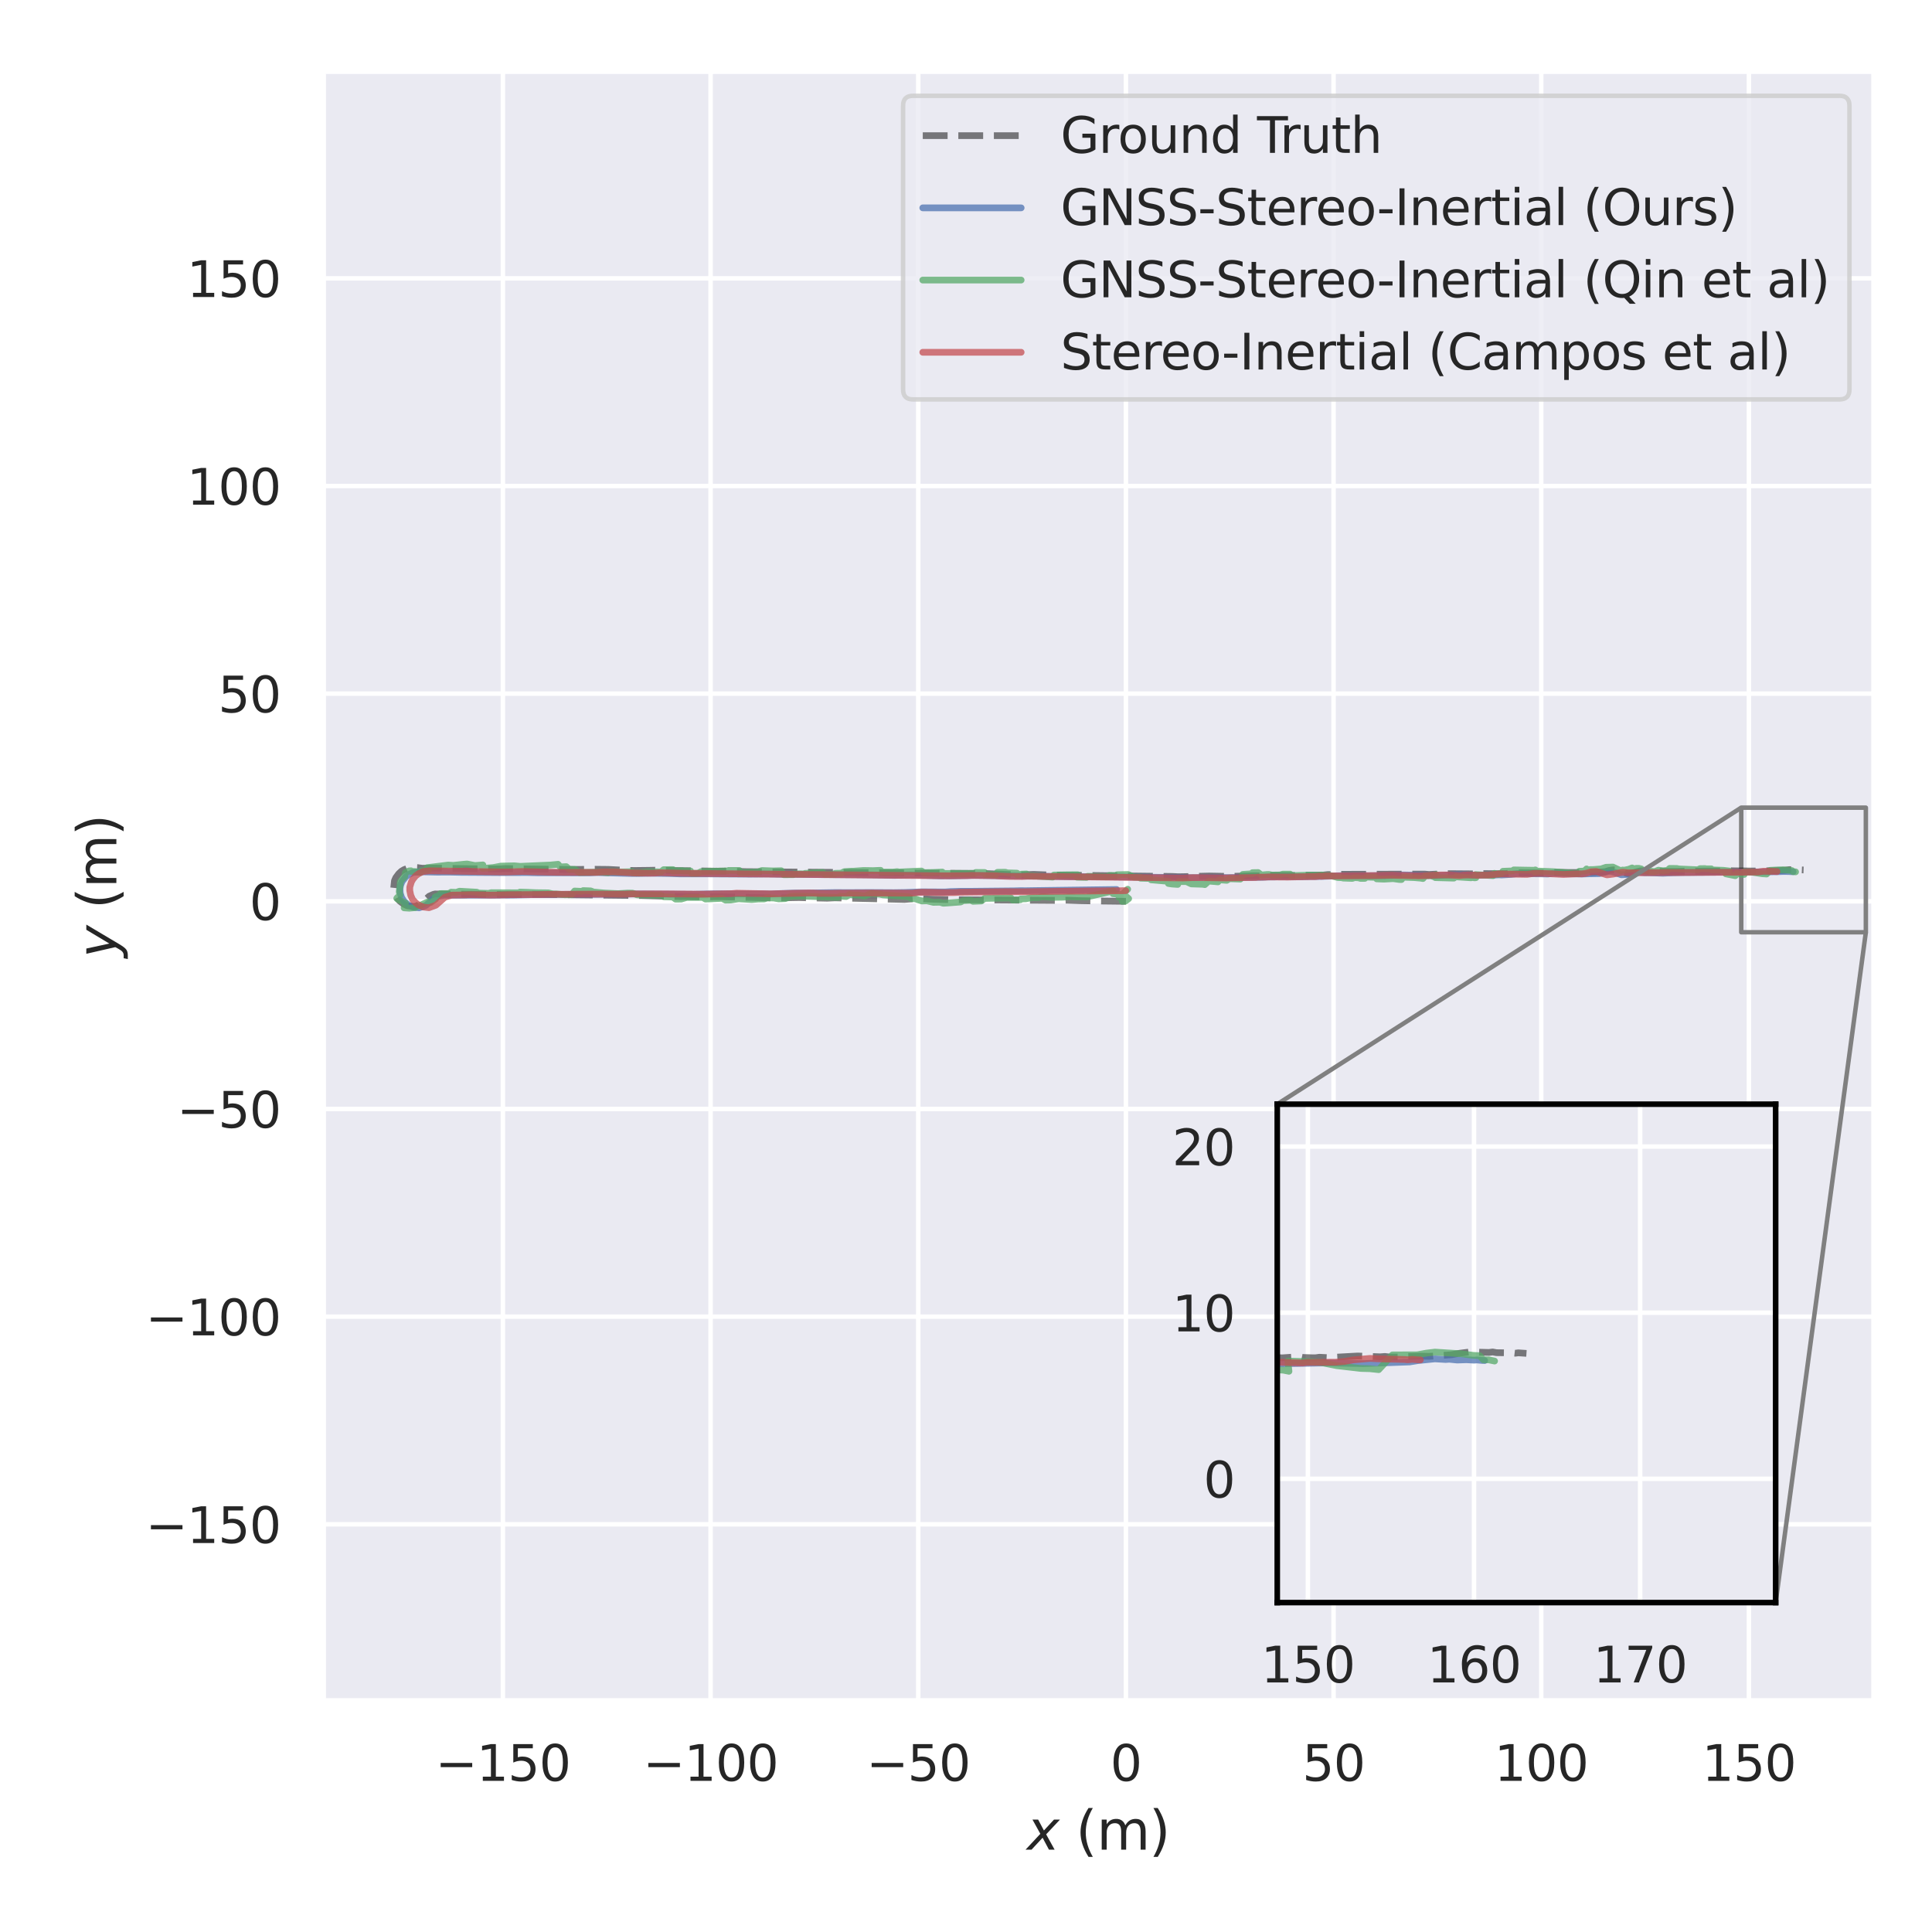 <?xml version="1.0" encoding="utf-8" standalone="no"?>
<!DOCTYPE svg PUBLIC "-//W3C//DTD SVG 1.1//EN"
  "http://www.w3.org/Graphics/SVG/1.1/DTD/svg11.dtd">
<svg xmlns:xlink="http://www.w3.org/1999/xlink" width="432pt" height="432pt" viewBox="0 0 432 432" xmlns="http://www.w3.org/2000/svg" version="1.1">
 <defs>
  <style type="text/css">*{stroke-linejoin: round; stroke-linecap: butt}</style>
 </defs>
 <g id="figure_1">
  <g id="patch_1">
   <path d="M 0 432 
L 432 432 
L 432 0 
L 0 0 
z
" style="fill: #ffffff"/>
  </g>
  <g id="axes_1">
   <g id="patch_2">
    <path d="M 72.27 380.34 
L 419.04 380.34 
L 419.04 15.923 
L 72.27 15.923 
z
" style="fill: #eaeaf2"/>
   </g>
   <g id="matplotlib.axis_1">
    <g id="xtick_1">
     <g id="line2d_1">
      <path d="M 112.452 380.34 
L 112.452 15.923 
" clip-path="url(#p99974ec2df)" style="fill: none; stroke: #ffffff; stroke-linecap: round"/>
     </g>
     <g id="text_1">
      <!-- −150 -->
      <g style="fill: #262626" transform="translate(97.345 398.198)scale(0.11 -0.11)">
       <defs>
        <path id="DejaVuSans-2212" d="M 678 2272 
L 4684 2272 
L 4684 1741 
L 678 1741 
L 678 2272 
z
" transform="scale(0.016)"/>
        <path id="DejaVuSans-31" d="M 794 531 
L 1825 531 
L 1825 4091 
L 703 3866 
L 703 4441 
L 1819 4666 
L 2450 4666 
L 2450 531 
L 3481 531 
L 3481 0 
L 794 0 
L 794 531 
z
" transform="scale(0.016)"/>
        <path id="DejaVuSans-35" d="M 691 4666 
L 3169 4666 
L 3169 4134 
L 1269 4134 
L 1269 2991 
Q 1406 3038 1543 3061 
Q 1681 3084 1819 3084 
Q 2600 3084 3056 2656 
Q 3513 2228 3513 1497 
Q 3513 744 3044 326 
Q 2575 -91 1722 -91 
Q 1428 -91 1123 -41 
Q 819 9 494 109 
L 494 744 
Q 775 591 1075 516 
Q 1375 441 1709 441 
Q 2250 441 2565 725 
Q 2881 1009 2881 1497 
Q 2881 1984 2565 2268 
Q 2250 2553 1709 2553 
Q 1456 2553 1204 2497 
Q 953 2441 691 2322 
L 691 4666 
z
" transform="scale(0.016)"/>
        <path id="DejaVuSans-30" d="M 2034 4250 
Q 1547 4250 1301 3770 
Q 1056 3291 1056 2328 
Q 1056 1369 1301 889 
Q 1547 409 2034 409 
Q 2525 409 2770 889 
Q 3016 1369 3016 2328 
Q 3016 3291 2770 3770 
Q 2525 4250 2034 4250 
z
M 2034 4750 
Q 2819 4750 3233 4129 
Q 3647 3509 3647 2328 
Q 3647 1150 3233 529 
Q 2819 -91 2034 -91 
Q 1250 -91 836 529 
Q 422 1150 422 2328 
Q 422 3509 836 4129 
Q 1250 4750 2034 4750 
z
" transform="scale(0.016)"/>
       </defs>
       <use xlink:href="#DejaVuSans-2212"/>
       <use xlink:href="#DejaVuSans-31" x="83.789"/>
       <use xlink:href="#DejaVuSans-35" x="147.412"/>
       <use xlink:href="#DejaVuSans-30" x="211.035"/>
      </g>
     </g>
    </g>
    <g id="xtick_2">
     <g id="line2d_2">
      <path d="M 158.886 380.34 
L 158.886 15.923 
" clip-path="url(#p99974ec2df)" style="fill: none; stroke: #ffffff; stroke-linecap: round"/>
     </g>
     <g id="text_2">
      <!-- −100 -->
      <g style="fill: #262626" transform="translate(143.779 398.198)scale(0.11 -0.11)">
       <use xlink:href="#DejaVuSans-2212"/>
       <use xlink:href="#DejaVuSans-31" x="83.789"/>
       <use xlink:href="#DejaVuSans-30" x="147.412"/>
       <use xlink:href="#DejaVuSans-30" x="211.035"/>
      </g>
     </g>
    </g>
    <g id="xtick_3">
     <g id="line2d_3">
      <path d="M 205.321 380.34 
L 205.321 15.923 
" clip-path="url(#p99974ec2df)" style="fill: none; stroke: #ffffff; stroke-linecap: round"/>
     </g>
     <g id="text_3">
      <!-- −50 -->
      <g style="fill: #262626" transform="translate(193.713 398.198)scale(0.11 -0.11)">
       <use xlink:href="#DejaVuSans-2212"/>
       <use xlink:href="#DejaVuSans-35" x="83.789"/>
       <use xlink:href="#DejaVuSans-30" x="147.412"/>
      </g>
     </g>
    </g>
    <g id="xtick_4">
     <g id="line2d_4">
      <path d="M 251.755 380.34 
L 251.755 15.923 
" clip-path="url(#p99974ec2df)" style="fill: none; stroke: #ffffff; stroke-linecap: round"/>
     </g>
     <g id="text_4">
      <!-- 0 -->
      <g style="fill: #262626" transform="translate(248.256 398.198)scale(0.11 -0.11)">
       <use xlink:href="#DejaVuSans-30"/>
      </g>
     </g>
    </g>
    <g id="xtick_5">
     <g id="line2d_5">
      <path d="M 298.19 380.34 
L 298.19 15.923 
" clip-path="url(#p99974ec2df)" style="fill: none; stroke: #ffffff; stroke-linecap: round"/>
     </g>
     <g id="text_5">
      <!-- 50 -->
      <g style="fill: #262626" transform="translate(291.191 398.198)scale(0.11 -0.11)">
       <use xlink:href="#DejaVuSans-35"/>
       <use xlink:href="#DejaVuSans-30" x="63.623"/>
      </g>
     </g>
    </g>
    <g id="xtick_6">
     <g id="line2d_6">
      <path d="M 344.625 380.34 
L 344.625 15.923 
" clip-path="url(#p99974ec2df)" style="fill: none; stroke: #ffffff; stroke-linecap: round"/>
     </g>
     <g id="text_6">
      <!-- 100 -->
      <g style="fill: #262626" transform="translate(334.127 398.198)scale(0.11 -0.11)">
       <use xlink:href="#DejaVuSans-31"/>
       <use xlink:href="#DejaVuSans-30" x="63.623"/>
       <use xlink:href="#DejaVuSans-30" x="127.246"/>
      </g>
     </g>
    </g>
    <g id="xtick_7">
     <g id="line2d_7">
      <path d="M 391.059 380.34 
L 391.059 15.923 
" clip-path="url(#p99974ec2df)" style="fill: none; stroke: #ffffff; stroke-linecap: round"/>
     </g>
     <g id="text_7">
      <!-- 150 -->
      <g style="fill: #262626" transform="translate(380.561 398.198)scale(0.11 -0.11)">
       <use xlink:href="#DejaVuSans-31"/>
       <use xlink:href="#DejaVuSans-35" x="63.623"/>
       <use xlink:href="#DejaVuSans-30" x="127.246"/>
      </g>
     </g>
    </g>
    <g id="text_8">
     <!-- $x$ (m) -->
     <g style="fill: #262626" transform="translate(229.635 413.604)scale(0.12 -0.12)">
      <defs>
       <path id="DejaVuSans-Oblique-78" d="M 3841 3500 
L 2234 1784 
L 3219 0 
L 2559 0 
L 1819 1388 
L 531 0 
L -166 0 
L 1556 1844 
L 641 3500 
L 1300 3500 
L 1972 2234 
L 3144 3500 
L 3841 3500 
z
" transform="scale(0.016)"/>
       <path id="DejaVuSans-20" transform="scale(0.016)"/>
       <path id="DejaVuSans-28" d="M 1984 4856 
Q 1566 4138 1362 3434 
Q 1159 2731 1159 2009 
Q 1159 1288 1364 580 
Q 1569 -128 1984 -844 
L 1484 -844 
Q 1016 -109 783 600 
Q 550 1309 550 2009 
Q 550 2706 781 3412 
Q 1013 4119 1484 4856 
L 1984 4856 
z
" transform="scale(0.016)"/>
       <path id="DejaVuSans-6d" d="M 3328 2828 
Q 3544 3216 3844 3400 
Q 4144 3584 4550 3584 
Q 5097 3584 5394 3201 
Q 5691 2819 5691 2113 
L 5691 0 
L 5113 0 
L 5113 2094 
Q 5113 2597 4934 2840 
Q 4756 3084 4391 3084 
Q 3944 3084 3684 2787 
Q 3425 2491 3425 1978 
L 3425 0 
L 2847 0 
L 2847 2094 
Q 2847 2600 2669 2842 
Q 2491 3084 2119 3084 
Q 1678 3084 1418 2786 
Q 1159 2488 1159 1978 
L 1159 0 
L 581 0 
L 581 3500 
L 1159 3500 
L 1159 2956 
Q 1356 3278 1631 3431 
Q 1906 3584 2284 3584 
Q 2666 3584 2933 3390 
Q 3200 3197 3328 2828 
z
" transform="scale(0.016)"/>
       <path id="DejaVuSans-29" d="M 513 4856 
L 1013 4856 
Q 1481 4119 1714 3412 
Q 1947 2706 1947 2009 
Q 1947 1309 1714 600 
Q 1481 -109 1013 -844 
L 513 -844 
Q 928 -128 1133 580 
Q 1338 1288 1338 2009 
Q 1338 2731 1133 3434 
Q 928 4138 513 4856 
z
" transform="scale(0.016)"/>
      </defs>
      <use xlink:href="#DejaVuSans-Oblique-78" transform="translate(0 0.125)"/>
      <use xlink:href="#DejaVuSans-20" transform="translate(59.18 0.125)"/>
      <use xlink:href="#DejaVuSans-28" transform="translate(90.967 0.125)"/>
      <use xlink:href="#DejaVuSans-6d" transform="translate(129.98 0.125)"/>
      <use xlink:href="#DejaVuSans-29" transform="translate(227.393 0.125)"/>
     </g>
    </g>
   </g>
   <g id="matplotlib.axis_2">
    <g id="ytick_1">
     <g id="line2d_8">
      <path d="M 72.27 340.841 
L 419.04 340.841 
" clip-path="url(#p99974ec2df)" style="fill: none; stroke: #ffffff; stroke-linecap: round"/>
     </g>
     <g id="text_9">
      <!-- −150 -->
      <g style="fill: #262626" transform="translate(32.556 345.02)scale(0.11 -0.11)">
       <use xlink:href="#DejaVuSans-2212"/>
       <use xlink:href="#DejaVuSans-31" x="83.789"/>
       <use xlink:href="#DejaVuSans-35" x="147.412"/>
       <use xlink:href="#DejaVuSans-30" x="211.035"/>
      </g>
     </g>
    </g>
    <g id="ytick_2">
     <g id="line2d_9">
      <path d="M 72.27 294.406 
L 419.04 294.406 
" clip-path="url(#p99974ec2df)" style="fill: none; stroke: #ffffff; stroke-linecap: round"/>
     </g>
     <g id="text_10">
      <!-- −100 -->
      <g style="fill: #262626" transform="translate(32.556 298.585)scale(0.11 -0.11)">
       <use xlink:href="#DejaVuSans-2212"/>
       <use xlink:href="#DejaVuSans-31" x="83.789"/>
       <use xlink:href="#DejaVuSans-30" x="147.412"/>
       <use xlink:href="#DejaVuSans-30" x="211.035"/>
      </g>
     </g>
    </g>
    <g id="ytick_3">
     <g id="line2d_10">
      <path d="M 72.27 247.972 
L 419.04 247.972 
" clip-path="url(#p99974ec2df)" style="fill: none; stroke: #ffffff; stroke-linecap: round"/>
     </g>
     <g id="text_11">
      <!-- −50 -->
      <g style="fill: #262626" transform="translate(39.555 252.151)scale(0.11 -0.11)">
       <use xlink:href="#DejaVuSans-2212"/>
       <use xlink:href="#DejaVuSans-35" x="83.789"/>
       <use xlink:href="#DejaVuSans-30" x="147.412"/>
      </g>
     </g>
    </g>
    <g id="ytick_4">
     <g id="line2d_11">
      <path d="M 72.27 201.537 
L 419.04 201.537 
" clip-path="url(#p99974ec2df)" style="fill: none; stroke: #ffffff; stroke-linecap: round"/>
     </g>
     <g id="text_12">
      <!-- 0 -->
      <g style="fill: #262626" transform="translate(55.771 205.716)scale(0.11 -0.11)">
       <use xlink:href="#DejaVuSans-30"/>
      </g>
     </g>
    </g>
    <g id="ytick_5">
     <g id="line2d_12">
      <path d="M 72.27 155.102 
L 419.04 155.102 
" clip-path="url(#p99974ec2df)" style="fill: none; stroke: #ffffff; stroke-linecap: round"/>
     </g>
     <g id="text_13">
      <!-- 50 -->
      <g style="fill: #262626" transform="translate(48.773 159.281)scale(0.11 -0.11)">
       <use xlink:href="#DejaVuSans-35"/>
       <use xlink:href="#DejaVuSans-30" x="63.623"/>
      </g>
     </g>
    </g>
    <g id="ytick_6">
     <g id="line2d_13">
      <path d="M 72.27 108.668 
L 419.04 108.668 
" clip-path="url(#p99974ec2df)" style="fill: none; stroke: #ffffff; stroke-linecap: round"/>
     </g>
     <g id="text_14">
      <!-- 100 -->
      <g style="fill: #262626" transform="translate(41.774 112.847)scale(0.11 -0.11)">
       <use xlink:href="#DejaVuSans-31"/>
       <use xlink:href="#DejaVuSans-30" x="63.623"/>
       <use xlink:href="#DejaVuSans-30" x="127.246"/>
      </g>
     </g>
    </g>
    <g id="ytick_7">
     <g id="line2d_14">
      <path d="M 72.27 62.233 
L 419.04 62.233 
" clip-path="url(#p99974ec2df)" style="fill: none; stroke: #ffffff; stroke-linecap: round"/>
     </g>
     <g id="text_15">
      <!-- 150 -->
      <g style="fill: #262626" transform="translate(41.774 66.412)scale(0.11 -0.11)">
       <use xlink:href="#DejaVuSans-31"/>
       <use xlink:href="#DejaVuSans-35" x="63.623"/>
       <use xlink:href="#DejaVuSans-30" x="127.246"/>
      </g>
     </g>
    </g>
    <g id="text_16">
     <!-- $y$ (m) -->
     <g style="fill: #262626" transform="translate(26.036 214.152)rotate(-90)scale(0.12 -0.12)">
      <defs>
       <path id="DejaVuSans-Oblique-79" d="M 1588 -325 
Q 1188 -997 936 -1164 
Q 684 -1331 294 -1331 
L -159 -1331 
L -63 -850 
L 269 -850 
Q 509 -850 678 -719 
Q 847 -588 1056 -206 
L 1234 128 
L 459 3500 
L 1069 3500 
L 1650 819 
L 3256 3500 
L 3859 3500 
L 1588 -325 
z
" transform="scale(0.016)"/>
      </defs>
      <use xlink:href="#DejaVuSans-Oblique-79" transform="translate(0 0.125)"/>
      <use xlink:href="#DejaVuSans-20" transform="translate(59.18 0.125)"/>
      <use xlink:href="#DejaVuSans-28" transform="translate(90.967 0.125)"/>
      <use xlink:href="#DejaVuSans-6d" transform="translate(129.98 0.125)"/>
      <use xlink:href="#DejaVuSans-29" transform="translate(227.393 0.125)"/>
     </g>
    </g>
   </g>
   <g id="patch_3">
    <path d="M 389.347 208.455 
L 417.208 208.455 
L 417.208 180.594 
L 389.347 180.594 
L 389.347 208.455 
z
" clip-path="url(#p99974ec2df)" style="fill: none; stroke: #808080; stroke-linejoin: miter"/>
   </g>
   <g id="line2d_15">
    <path d="M 251.755 201.537 
L 245.595 201.467 
L 241.468 201.392 
L 238.432 201.283 
L 237.118 201.339 
L 212.342 201.171 
L 208.47 201.071 
L 206.876 201.003 
L 205.79 200.98 
L 204.476 200.944 
L 202.237 201.123 
L 186.672 200.762 
L 184.924 200.849 
L 183.907 200.823 
L 181.776 200.792 
L 178.662 200.699 
L 174.901 200.767 
L 172.905 200.811 
L 171.776 200.765 
L 161.378 200.52 
L 157.875 200.523 
L 156.449 200.558 
L 153.993 200.502 
L 152.629 200.493 
L 152.191 200.506 
L 143.485 200.242 
L 139.424 200.204 
L 119.397 199.979 
L 118.257 199.936 
L 116.261 200.025 
L 97.277 199.889 
L 96.872 199.992 
L 95.963 200.396 
L 93.988 202.169 
L 92.971 202.617 
L 92.449 202.72 
L 91.049 202.523 
L 90.28 202.17 
L 89.349 201.466 
L 88.817 200.846 
L 88.3 199.888 
L 88.034 198.533 
L 88.212 196.909 
L 88.506 196.243 
L 89.163 195.362 
L 89.754 194.808 
L 90.328 194.465 
L 91.378 194.062 
L 92.261 193.944 
L 93.352 193.996 
L 94.39 194.144 
L 95.72 194.114 
L 96.334 194.111 
L 100.615 194.163 
L 104.787 194.241 
L 111.736 194.287 
L 112.826 194.203 
L 115.336 194.254 
L 127.025 194.421 
L 133.103 194.37 
L 136.053 194.402 
L 140.363 194.632 
L 142.22 194.64 
L 145.049 194.608 
L 146.404 194.579 
L 160.509 194.8 
L 163.315 194.774 
L 166.586 194.9 
L 217.738 195.304 
L 220.196 195.312 
L 223.467 195.463 
L 228.083 195.633 
L 231.127 195.513 
L 232.805 195.579 
L 234.471 195.645 
L 235.317 195.65 
L 262.178 195.977 
L 263.406 196.04 
L 264.531 196.026 
L 270.34 195.877 
L 274.973 195.964 
L 276.956 195.908 
L 280.362 195.808 
L 282.448 195.823 
L 283.986 195.736 
L 289.806 195.757 
L 290.961 195.7 
L 295.874 195.667 
L 296.958 195.549 
L 297.891 195.574 
L 299.238 195.498 
L 318.513 195.444 
L 319.522 195.535 
L 323.061 195.36 
L 323.992 195.351 
L 329.097 195.391 
L 329.593 195.427 
L 330.415 195.314 
L 334.243 195.358 
L 334.631 195.356 
L 335.643 195.34 
L 336.845 195.333 
L 337.705 195.13 
L 345.265 195.197 
L 346.171 195.03 
L 350.861 195.091 
L 356.015 195.077 
L 358.911 194.923 
L 359.776 194.646 
L 360.677 194.503 
L 361.607 194.628 
L 363.904 195.348 
L 364.551 195.352 
L 365.637 195.031 
L 366.737 194.736 
L 367.755 194.695 
L 368.821 194.827 
L 370.214 194.845 
L 374.804 194.867 
L 376.924 194.787 
L 378.833 194.795 
L 382.38 194.755 
L 384.246 194.764 
L 386.536 194.687 
L 387.591 194.714 
L 388.382 194.728 
L 390.432 194.743 
L 390.8 194.754 
L 392.158 194.763 
L 394.609 194.696 
L 396.118 194.725 
L 399.08 194.602 
L 400.064 194.451 
L 401.975 194.48 
L 403.278 194.525 
L 403.278 194.525 
" clip-path="url(#p99974ec2df)" style="fill: none; stroke-dasharray: 5.55,2.4; stroke-dashoffset: 0; stroke: #000000; stroke-opacity: 0.5; stroke-width: 1.5"/>
   </g>
   <g id="line2d_16">
    <path d="M 249.672 198.893 
L 230.901 199.143 
L 229.308 199.17 
L 228.264 199.157 
L 226.778 199.2 
L 220.283 199.265 
L 217.259 199.295 
L 214.839 199.298 
L 212.475 199.366 
L 211.282 199.452 
L 206.094 199.422 
L 202.446 199.565 
L 199.888 199.604 
L 194.471 199.574 
L 189.466 199.599 
L 186.858 199.582 
L 180.441 199.695 
L 177.775 199.685 
L 173.901 199.821 
L 172.249 199.901 
L 170.853 199.867 
L 159.445 199.849 
L 155.15 199.961 
L 142.519 199.877 
L 141.527 199.896 
L 138.594 199.917 
L 137.063 199.965 
L 119.759 199.989 
L 118.212 200.064 
L 114.921 200.133 
L 113.401 200.148 
L 99.3 200.174 
L 98.012 200.395 
L 97.259 200.689 
L 96.05 201.747 
L 95.242 202.449 
L 93.714 202.993 
L 92.401 202.833 
L 91.322 202.364 
L 90.347 201.529 
L 89.804 200.703 
L 89.487 199.735 
L 89.427 198.734 
L 89.55 197.999 
L 89.892 197.117 
L 90.728 196.061 
L 91.414 195.556 
L 92.359 195.101 
L 93.777 194.931 
L 97.631 195.017 
L 100.799 195.011 
L 103.135 195.065 
L 105.822 195.079 
L 112.084 195.123 
L 117.928 195.102 
L 120.116 195.155 
L 132.058 195.171 
L 133.321 195.101 
L 138.924 195.253 
L 140.962 195.302 
L 142.35 195.316 
L 145.62 195.256 
L 149.424 195.311 
L 152.001 195.4 
L 155.695 195.401 
L 156.76 195.396 
L 167.735 195.457 
L 169.432 195.442 
L 171.543 195.421 
L 175.393 195.5 
L 179.795 195.517 
L 181.793 195.549 
L 192.223 195.594 
L 194.209 195.619 
L 199.991 195.741 
L 203.418 195.644 
L 205.014 195.663 
L 210.549 195.843 
L 211.404 195.81 
L 212.233 195.835 
L 213.403 195.823 
L 218.421 195.729 
L 222.372 195.794 
L 229.42 195.89 
L 231.714 195.898 
L 238.88 196.035 
L 243.498 196.026 
L 246.371 196.05 
L 267.026 196.249 
L 268.699 196.217 
L 269.345 196.211 
L 272.997 196.245 
L 281.381 196.17 
L 282.253 196.163 
L 283.239 196.106 
L 285.128 196.086 
L 285.733 196.05 
L 287.969 196.048 
L 292.196 196.039 
L 293.018 195.995 
L 294.457 195.996 
L 295.088 195.979 
L 295.725 195.969 
L 297.138 195.911 
L 298.218 195.861 
L 299.149 195.825 
L 305.23 195.791 
L 305.702 195.83 
L 307.27 195.811 
L 309.611 195.813 
L 310.492 195.77 
L 313.469 195.651 
L 314.275 195.651 
L 318.108 195.73 
L 319.844 195.763 
L 320.831 195.813 
L 321.988 195.749 
L 323.498 195.666 
L 324.088 195.673 
L 324.972 195.619 
L 325.794 195.597 
L 327.753 195.603 
L 329.829 195.712 
L 330.316 195.684 
L 333.235 195.634 
L 333.98 195.683 
L 335.18 195.613 
L 335.746 195.649 
L 337.821 195.52 
L 339.382 195.321 
L 340.572 195.379 
L 341.063 195.331 
L 342.137 195.367 
L 346.104 195.425 
L 347.422 195.267 
L 353.753 195.43 
L 355.428 195.378 
L 356.541 195.367 
L 357.586 195.344 
L 359.555 194.857 
L 360.244 194.847 
L 361.044 195.077 
L 362.549 195.608 
L 364.005 195.515 
L 365.564 195.104 
L 366.716 195.039 
L 367.803 195.146 
L 368.561 195.139 
L 371.799 195.253 
L 374.231 195.151 
L 376.363 195.098 
L 397.211 194.928 
L 398.757 194.867 
L 399.923 194.881 
L 400.942 194.926 
L 400.942 194.926 
" clip-path="url(#p99974ec2df)" style="fill: none; stroke: #4c72b0; stroke-opacity: 0.75; stroke-width: 1.5; stroke-linecap: round"/>
   </g>
   <g id="line2d_17">
    <path d="M 250.935 201.533 
L 251.524 201.524 
L 251.64 201.503 
L 252.369 200.936 
L 251.135 199.895 
L 251.524 199.404 
L 252.153 198.833 
L 250.226 200.66 
L 250.657 200.319 
L 251.07 200.061 
L 248.867 199.833 
L 248.912 199.214 
L 242.922 200.583 
L 242.162 200.543 
L 240.561 200.567 
L 239.288 200.484 
L 237.752 200.611 
L 235.751 200.643 
L 234.902 200.63 
L 233.644 200.518 
L 232.982 200.512 
L 232.134 200.715 
L 230.688 200.728 
L 229.356 200.972 
L 228.26 201.003 
L 228.165 201.183 
L 226.435 201.248 
L 226.036 200.784 
L 220.164 200.891 
L 219.428 201.463 
L 217.57 201.543 
L 217.062 201.301 
L 215.375 201.377 
L 214.812 201.688 
L 212.005 201.901 
L 210.921 201.973 
L 210.204 201.743 
L 208.701 201.771 
L 207.259 201.426 
L 206.12 201.461 
L 204.614 200.97 
L 203.815 200.926 
L 203.084 200.49 
L 197.43 200.103 
L 196.725 199.943 
L 195.592 199.881 
L 194.897 199.771 
L 193.28 200.378 
L 192.15 200.167 
L 190.754 200.124 
L 189.978 200.007 
L 189.225 200.469 
L 187.84 200.389 
L 187.324 200.65 
L 179.391 200.374 
L 177.575 200.387 
L 176.787 200.415 
L 175.589 200.935 
L 174.111 200.991 
L 173.02 200.8 
L 171.541 200.76 
L 170.88 201.007 
L 169.553 201.023 
L 168.088 201.144 
L 165.152 200.968 
L 163.354 201.253 
L 162.237 201.276 
L 161.47 200.872 
L 157.752 201.031 
L 157.12 200.669 
L 153.566 200.662 
L 152.308 201.037 
L 151.064 201.046 
L 150.426 200.581 
L 148.472 200.522 
L 147.658 200.204 
L 142.465 200.094 
L 141.484 199.718 
L 140.38 199.694 
L 138.184 199.823 
L 135.005 199.669 
L 133.179 199.499 
L 132.803 199.491 
L 132.088 199.203 
L 130.409 199.139 
L 130.043 199.308 
L 128.493 199.232 
L 127.84 200.044 
L 126.256 200.066 
L 124.396 199.89 
L 123.614 199.874 
L 122.575 199.643 
L 119.839 199.609 
L 117.845 199.521 
L 116.254 199.476 
L 116.023 199.636 
L 110.296 199.603 
L 109.84 199.602 
L 109.276 199.752 
L 107.063 199.695 
L 106.592 199.491 
L 102.732 199.275 
L 102.045 199.531 
L 100.873 199.491 
L 100.396 199.795 
L 98.484 199.811 
L 98.184 200.269 
L 97.614 200.416 
L 97.288 200.573 
L 97.4 201.021 
L 96.567 201.597 
L 96.294 201.813 
L 95.639 201.68 
L 93.895 202.477 
L 93.278 202.642 
L 92.805 202.956 
L 91.497 203.075 
L 90.362 202.997 
L 90.684 201.948 
L 88.942 201.057 
L 88.715 200.873 
L 88.812 200.745 
L 89.426 200.188 
L 89.27 199.386 
L 89.376 198.59 
L 89.53 197.115 
L 90.207 196.254 
L 90.475 196.039 
L 90.628 195.147 
L 91.44 194.735 
L 91.9 194.706 
L 91.948 194.859 
L 92.83 194.884 
L 93.974 195.094 
L 94.193 194.741 
L 95.811 194.497 
L 95.492 194.015 
L 100.188 193.43 
L 101.38 193.495 
L 103.702 193.248 
L 104.431 193.188 
L 106.193 193.536 
L 107.968 193.398 
L 107.912 194.183 
L 110.335 193.979 
L 112.068 193.655 
L 114.995 193.592 
L 116.307 193.715 
L 123.058 193.424 
L 124.787 193.258 
L 125.276 193.843 
L 126.616 193.781 
L 127.294 194.386 
L 128.531 194.4 
L 129.526 195.09 
L 134.296 194.989 
L 135.956 195.148 
L 136.284 194.917 
L 139.062 194.973 
L 141.322 194.907 
L 141.447 195.134 
L 143.42 195.157 
L 143.462 195.07 
L 144.89 194.919 
L 147.804 194.958 
L 148.404 194.454 
L 150.51 194.452 
L 150.441 194.755 
L 152.518 194.651 
L 152.731 194.753 
L 154.401 194.751 
L 154.693 195.279 
L 156.06 195.25 
L 156.817 194.881 
L 157.7 194.854 
L 162.856 194.73 
L 162.933 194.626 
L 165.302 194.629 
L 165.55 195.108 
L 169.451 195.002 
L 170.343 194.651 
L 172.82 194.742 
L 174.677 194.697 
L 175.265 195.587 
L 177.422 195.572 
L 177.626 195.4 
L 178.853 195.393 
L 179.828 195.404 
L 179.978 195.294 
L 182.748 195.129 
L 184.015 195.106 
L 184.411 195.499 
L 186.571 195.489 
L 186.73 195.278 
L 188.099 195.25 
L 188.775 194.906 
L 190.265 194.81 
L 190.792 194.807 
L 193.13 194.638 
L 195.249 194.677 
L 196.483 194.619 
L 196.908 194.611 
L 197.063 195.003 
L 199.729 194.995 
L 200.647 194.896 
L 200.929 194.989 
L 206.046 194.764 
L 206.589 195.12 
L 208.549 195.094 
L 210.704 195.001 
L 210.752 195.318 
L 213.517 195.299 
L 218.057 195.292 
L 218.181 195.085 
L 220.18 195.092 
L 220.254 195.496 
L 222.67 195.612 
L 223.022 195.053 
L 224.801 195.033 
L 225.268 195.178 
L 227.392 195.237 
L 227.495 195.636 
L 228.368 195.463 
L 229.523 195.422 
L 229.527 195.751 
L 231.726 195.89 
L 235.103 196.105 
L 235.374 196.123 
L 235.653 195.662 
L 238.671 195.611 
L 240.972 195.596 
L 240.813 196.146 
L 242.934 196.199 
L 243.205 195.941 
L 247.673 196.047 
L 247.98 195.753 
L 249.951 195.794 
L 249.762 195.599 
L 252.277 195.54 
L 253.521 196.121 
L 254.99 196.16 
L 255 196.364 
L 257.183 196.432 
L 257.39 196.73 
L 261.319 197.074 
L 261.255 197.546 
L 262.089 197.675 
L 263.347 197.76 
L 263.535 197.136 
L 264.45 197.125 
L 265.291 197.133 
L 266.376 197.647 
L 268.98 197.73 
L 269.389 197.806 
L 270.268 197.008 
L 272.348 197.19 
L 272.534 196.811 
L 272.96 196.747 
L 274.305 196.848 
L 274.906 196.485 
L 277.338 196.571 
L 277.904 195.512 
L 280.11 195.37 
L 280.061 195.127 
L 281.321 195.105 
L 282.051 195.657 
L 283.217 195.548 
L 283.712 195.535 
L 284.382 195.672 
L 286.223 195.646 
L 286.843 195.461 
L 288.472 195.461 
L 288.655 195.802 
L 293.055 195.667 
L 293.853 195.718 
L 295.569 195.654 
L 296.389 195.817 
L 297.327 195.754 
L 299.113 196.212 
L 299.976 196.255 
L 300.363 196.344 
L 302.379 196.415 
L 302.904 196.241 
L 303.722 196.278 
L 304.205 196.412 
L 305.177 196.412 
L 305.532 196.114 
L 307.568 196.185 
L 307.83 196.513 
L 309.463 196.582 
L 311.518 196.465 
L 312.921 196.662 
L 313.384 196.664 
L 313.745 196.147 
L 316.161 196.23 
L 317.624 196.354 
L 318.177 196.446 
L 318.687 195.861 
L 319.908 195.793 
L 320.462 195.997 
L 321.133 195.56 
L 320.943 196.241 
L 325.084 196.354 
L 325.469 196.056 
L 328.921 196.279 
L 329.335 196.196 
L 329.701 196.291 
L 330.012 196.25 
L 329.952 195.563 
L 333.859 195.797 
L 334.148 195.283 
L 335.104 195.522 
L 335.472 195.293 
L 335.867 195.193 
L 336.053 194.819 
L 337.209 194.775 
L 338.207 194.74 
L 338.488 194.512 
L 341.045 194.563 
L 342.994 194.591 
L 343.313 194.516 
L 343.151 194.944 
L 344.095 194.784 
L 347.262 194.909 
L 352.023 195.283 
L 352.92 195.245 
L 353.151 194.814 
L 354.465 194.77 
L 354.365 194.628 
L 354.453 194.635 
L 354.514 194.623 
L 354.466 194.625 
L 354.758 194.294 
L 354.754 194.294 
L 354.968 194.578 
L 355.599 194.435 
L 356.305 194.43 
L 357.981 194.296 
L 358.978 193.969 
L 359.128 193.923 
L 360.651 193.877 
L 361.803 194.42 
L 362.412 194.702 
L 362.781 194.541 
L 363.23 194.566 
L 364.181 194.371 
L 364.936 194.068 
L 364.989 194.332 
L 365.922 194.155 
L 366.445 194.162 
L 366.99 194.286 
L 367.114 194.617 
L 369.978 194.9 
L 370.818 194.574 
L 371.869 194.704 
L 372.84 194.626 
L 373.342 194.175 
L 374.941 194.194 
L 375.439 194.296 
L 379.638 194.482 
L 380.14 194.232 
L 381.244 194.217 
L 381.567 194.278 
L 382.632 194.27 
L 382.77 194.511 
L 385.379 194.604 
L 386.668 194.756 
L 385.911 195.397 
L 388.018 195.812 
L 388.41 195.282 
L 388.8 195.406 
L 390.003 195.527 
L 389.939 194.954 
L 391.78 195.033 
L 394.031 195.368 
L 395.019 195.434 
L 395.786 194.609 
L 397.676 194.512 
L 398.734 194.48 
L 400.662 194.653 
L 400.869 194.885 
L 401.496 194.954 
L 401.496 194.954 
" clip-path="url(#p99974ec2df)" style="fill: none; stroke: #55a868; stroke-opacity: 0.75; stroke-width: 1.5; stroke-linecap: round"/>
   </g>
   <g id="line2d_18">
    <path d="M 251.71 199.157 
L 233.707 199.331 
L 229.072 199.404 
L 224.736 199.39 
L 214.559 199.508 
L 213.612 199.576 
L 210.743 199.602 
L 207.781 199.531 
L 206.27 199.514 
L 205.202 199.565 
L 204.056 199.698 
L 202.026 199.707 
L 194.305 199.675 
L 187.394 199.717 
L 185.51 199.763 
L 183.105 199.752 
L 181.83 199.695 
L 180.836 199.675 
L 172.344 199.866 
L 164.689 199.724 
L 163.537 199.824 
L 157.146 199.946 
L 149.193 199.876 
L 146.461 199.868 
L 140.905 199.89 
L 139.578 199.945 
L 132.879 199.929 
L 122.655 199.976 
L 120.448 200.02 
L 113.902 200.06 
L 112.146 200.113 
L 109.58 200.148 
L 107.494 200.092 
L 105.233 200.059 
L 103.483 200.111 
L 101.01 200.146 
L 99.483 200.611 
L 98.26 201.698 
L 97.464 202.403 
L 95.928 202.966 
L 94.599 202.807 
L 93.511 202.313 
L 92.895 201.829 
L 92.241 201.108 
L 91.835 200.173 
L 91.626 199.118 
L 91.629 198.361 
L 91.985 197.187 
L 92.325 196.597 
L 92.932 195.854 
L 93.616 195.343 
L 94.553 194.882 
L 95.985 194.716 
L 102.593 194.807 
L 111.042 194.956 
L 113.42 194.968 
L 116.787 194.86 
L 122.608 195.015 
L 124.792 195.047 
L 133.252 195.073 
L 134.68 194.973 
L 137.354 194.953 
L 141.996 195.203 
L 145.156 195.241 
L 146.341 195.227 
L 147.672 195.134 
L 149.744 195.189 
L 152.455 195.266 
L 210.426 195.817 
L 211.682 195.835 
L 214.272 195.805 
L 216.34 195.786 
L 217.244 195.742 
L 222.522 195.811 
L 223.382 195.872 
L 225.813 195.965 
L 228.533 195.984 
L 229.764 195.924 
L 264.518 196.32 
L 266.76 196.238 
L 267.497 196.244 
L 269.221 196.248 
L 274.319 196.322 
L 275.021 196.287 
L 275.728 196.282 
L 280.818 196.203 
L 281.224 196.141 
L 283.058 196.121 
L 283.647 196.084 
L 286.93 196.105 
L 287.937 196.114 
L 292.524 196.017 
L 293.987 196.011 
L 295.072 195.903 
L 295.492 195.94 
L 296.398 195.874 
L 307.901 195.776 
L 311.216 195.695 
L 313.107 195.752 
L 313.48 195.736 
L 315.277 195.796 
L 316.389 195.803 
L 317.098 195.835 
L 317.805 195.821 
L 322.319 195.64 
L 323.481 195.65 
L 323.92 195.641 
L 326.362 195.774 
L 327.189 195.687 
L 328.197 195.641 
L 329.508 195.688 
L 329.699 195.637 
L 330.121 195.733 
L 331.624 195.68 
L 332.644 195.682 
L 335.111 195.427 
L 335.543 195.419 
L 341.443 195.509 
L 342.954 195.308 
L 344.264 195.3 
L 345.618 195.326 
L 349.597 195.524 
L 352.419 195.403 
L 353.69 195.407 
L 354.55 195.296 
L 355.758 194.93 
L 356.945 194.865 
L 358.25 195.297 
L 359.316 195.626 
L 360.734 195.449 
L 362.675 195.05 
L 363.16 195.052 
L 364.007 195.156 
L 371.624 195.121 
L 372.796 195.092 
L 374.582 195.108 
L 377.305 195.092 
L 389.727 195.032 
L 393.123 194.974 
L 394.316 194.812 
L 396.303 194.846 
L 397.347 194.889 
L 397.347 194.889 
" clip-path="url(#p99974ec2df)" style="fill: none; stroke: #c44e52; stroke-opacity: 0.75; stroke-width: 1.5; stroke-linecap: round"/>
   </g>
   <g id="patch_4">
    <path d="M 72.27 380.34 
L 72.27 15.923 
" style="fill: none; stroke: #ffffff; stroke-width: 1.25; stroke-linejoin: miter; stroke-linecap: square"/>
   </g>
   <g id="patch_5">
    <path d="M 419.04 380.34 
L 419.04 15.923 
" style="fill: none; stroke: #ffffff; stroke-width: 1.25; stroke-linejoin: miter; stroke-linecap: square"/>
   </g>
   <g id="patch_6">
    <path d="M 72.27 380.34 
L 419.04 380.34 
" style="fill: none; stroke: #ffffff; stroke-width: 1.25; stroke-linejoin: miter; stroke-linecap: square"/>
   </g>
   <g id="patch_7">
    <path d="M 72.27 15.923 
L 419.04 15.923 
" style="fill: none; stroke: #ffffff; stroke-width: 1.25; stroke-linejoin: miter; stroke-linecap: square"/>
   </g>
   <g id="legend_1">
    <g id="patch_8">
     <path d="M 204.133 89.307 
L 411.34 89.307 
Q 413.54 89.307 413.54 87.107 
L 413.54 23.623 
Q 413.54 21.423 411.34 21.423 
L 204.133 21.423 
Q 201.933 21.423 201.933 23.623 
L 201.933 87.107 
Q 201.933 89.307 204.133 89.307 
z
" style="fill: #eaeaf2; opacity: 0.8; stroke: #cccccc; stroke-linejoin: miter"/>
    </g>
    <g id="line2d_19">
     <path d="M 206.333 30.331 
L 217.333 30.331 
L 228.333 30.331 
" style="fill: none; stroke-dasharray: 5.55,2.4; stroke-dashoffset: 0; stroke: #000000; stroke-opacity: 0.5; stroke-width: 1.5"/>
    </g>
    <g id="text_17">
     <!-- Ground Truth -->
     <g style="fill: #262626" transform="translate(237.133 34.181)scale(0.11 -0.11)">
      <defs>
       <path id="DejaVuSans-47" d="M 3809 666 
L 3809 1919 
L 2778 1919 
L 2778 2438 
L 4434 2438 
L 4434 434 
Q 4069 175 3628 42 
Q 3188 -91 2688 -91 
Q 1594 -91 976 548 
Q 359 1188 359 2328 
Q 359 3472 976 4111 
Q 1594 4750 2688 4750 
Q 3144 4750 3555 4637 
Q 3966 4525 4313 4306 
L 4313 3634 
Q 3963 3931 3569 4081 
Q 3175 4231 2741 4231 
Q 1884 4231 1454 3753 
Q 1025 3275 1025 2328 
Q 1025 1384 1454 906 
Q 1884 428 2741 428 
Q 3075 428 3337 486 
Q 3600 544 3809 666 
z
" transform="scale(0.016)"/>
       <path id="DejaVuSans-72" d="M 2631 2963 
Q 2534 3019 2420 3045 
Q 2306 3072 2169 3072 
Q 1681 3072 1420 2755 
Q 1159 2438 1159 1844 
L 1159 0 
L 581 0 
L 581 3500 
L 1159 3500 
L 1159 2956 
Q 1341 3275 1631 3429 
Q 1922 3584 2338 3584 
Q 2397 3584 2469 3576 
Q 2541 3569 2628 3553 
L 2631 2963 
z
" transform="scale(0.016)"/>
       <path id="DejaVuSans-6f" d="M 1959 3097 
Q 1497 3097 1228 2736 
Q 959 2375 959 1747 
Q 959 1119 1226 758 
Q 1494 397 1959 397 
Q 2419 397 2687 759 
Q 2956 1122 2956 1747 
Q 2956 2369 2687 2733 
Q 2419 3097 1959 3097 
z
M 1959 3584 
Q 2709 3584 3137 3096 
Q 3566 2609 3566 1747 
Q 3566 888 3137 398 
Q 2709 -91 1959 -91 
Q 1206 -91 779 398 
Q 353 888 353 1747 
Q 353 2609 779 3096 
Q 1206 3584 1959 3584 
z
" transform="scale(0.016)"/>
       <path id="DejaVuSans-75" d="M 544 1381 
L 544 3500 
L 1119 3500 
L 1119 1403 
Q 1119 906 1312 657 
Q 1506 409 1894 409 
Q 2359 409 2629 706 
Q 2900 1003 2900 1516 
L 2900 3500 
L 3475 3500 
L 3475 0 
L 2900 0 
L 2900 538 
Q 2691 219 2414 64 
Q 2138 -91 1772 -91 
Q 1169 -91 856 284 
Q 544 659 544 1381 
z
M 1991 3584 
L 1991 3584 
z
" transform="scale(0.016)"/>
       <path id="DejaVuSans-6e" d="M 3513 2113 
L 3513 0 
L 2938 0 
L 2938 2094 
Q 2938 2591 2744 2837 
Q 2550 3084 2163 3084 
Q 1697 3084 1428 2787 
Q 1159 2491 1159 1978 
L 1159 0 
L 581 0 
L 581 3500 
L 1159 3500 
L 1159 2956 
Q 1366 3272 1645 3428 
Q 1925 3584 2291 3584 
Q 2894 3584 3203 3211 
Q 3513 2838 3513 2113 
z
" transform="scale(0.016)"/>
       <path id="DejaVuSans-64" d="M 2906 2969 
L 2906 4863 
L 3481 4863 
L 3481 0 
L 2906 0 
L 2906 525 
Q 2725 213 2448 61 
Q 2172 -91 1784 -91 
Q 1150 -91 751 415 
Q 353 922 353 1747 
Q 353 2572 751 3078 
Q 1150 3584 1784 3584 
Q 2172 3584 2448 3432 
Q 2725 3281 2906 2969 
z
M 947 1747 
Q 947 1113 1208 752 
Q 1469 391 1925 391 
Q 2381 391 2643 752 
Q 2906 1113 2906 1747 
Q 2906 2381 2643 2742 
Q 2381 3103 1925 3103 
Q 1469 3103 1208 2742 
Q 947 2381 947 1747 
z
" transform="scale(0.016)"/>
       <path id="DejaVuSans-54" d="M -19 4666 
L 3928 4666 
L 3928 4134 
L 2272 4134 
L 2272 0 
L 1638 0 
L 1638 4134 
L -19 4134 
L -19 4666 
z
" transform="scale(0.016)"/>
       <path id="DejaVuSans-74" d="M 1172 4494 
L 1172 3500 
L 2356 3500 
L 2356 3053 
L 1172 3053 
L 1172 1153 
Q 1172 725 1289 603 
Q 1406 481 1766 481 
L 2356 481 
L 2356 0 
L 1766 0 
Q 1100 0 847 248 
Q 594 497 594 1153 
L 594 3053 
L 172 3053 
L 172 3500 
L 594 3500 
L 594 4494 
L 1172 4494 
z
" transform="scale(0.016)"/>
       <path id="DejaVuSans-68" d="M 3513 2113 
L 3513 0 
L 2938 0 
L 2938 2094 
Q 2938 2591 2744 2837 
Q 2550 3084 2163 3084 
Q 1697 3084 1428 2787 
Q 1159 2491 1159 1978 
L 1159 0 
L 581 0 
L 581 4863 
L 1159 4863 
L 1159 2956 
Q 1366 3272 1645 3428 
Q 1925 3584 2291 3584 
Q 2894 3584 3203 3211 
Q 3513 2838 3513 2113 
z
" transform="scale(0.016)"/>
      </defs>
      <use xlink:href="#DejaVuSans-47"/>
      <use xlink:href="#DejaVuSans-72" x="77.49"/>
      <use xlink:href="#DejaVuSans-6f" x="116.354"/>
      <use xlink:href="#DejaVuSans-75" x="177.535"/>
      <use xlink:href="#DejaVuSans-6e" x="240.914"/>
      <use xlink:href="#DejaVuSans-64" x="304.293"/>
      <use xlink:href="#DejaVuSans-20" x="367.77"/>
      <use xlink:href="#DejaVuSans-54" x="399.557"/>
      <use xlink:href="#DejaVuSans-72" x="445.891"/>
      <use xlink:href="#DejaVuSans-75" x="487.004"/>
      <use xlink:href="#DejaVuSans-74" x="550.383"/>
      <use xlink:href="#DejaVuSans-68" x="589.592"/>
     </g>
    </g>
    <g id="line2d_20">
     <path d="M 206.333 46.477 
L 217.333 46.477 
L 228.333 46.477 
" style="fill: none; stroke: #4c72b0; stroke-opacity: 0.75; stroke-width: 1.5; stroke-linecap: round"/>
    </g>
    <g id="text_18">
     <!-- GNSS-Stereo-Inertial (Ours) -->
     <g style="fill: #262626" transform="translate(237.133 50.327)scale(0.11 -0.11)">
      <defs>
       <path id="DejaVuSans-4e" d="M 628 4666 
L 1478 4666 
L 3547 763 
L 3547 4666 
L 4159 4666 
L 4159 0 
L 3309 0 
L 1241 3903 
L 1241 0 
L 628 0 
L 628 4666 
z
" transform="scale(0.016)"/>
       <path id="DejaVuSans-53" d="M 3425 4513 
L 3425 3897 
Q 3066 4069 2747 4153 
Q 2428 4238 2131 4238 
Q 1616 4238 1336 4038 
Q 1056 3838 1056 3469 
Q 1056 3159 1242 3001 
Q 1428 2844 1947 2747 
L 2328 2669 
Q 3034 2534 3370 2195 
Q 3706 1856 3706 1288 
Q 3706 609 3251 259 
Q 2797 -91 1919 -91 
Q 1588 -91 1214 -16 
Q 841 59 441 206 
L 441 856 
Q 825 641 1194 531 
Q 1563 422 1919 422 
Q 2459 422 2753 634 
Q 3047 847 3047 1241 
Q 3047 1584 2836 1778 
Q 2625 1972 2144 2069 
L 1759 2144 
Q 1053 2284 737 2584 
Q 422 2884 422 3419 
Q 422 4038 858 4394 
Q 1294 4750 2059 4750 
Q 2388 4750 2728 4690 
Q 3069 4631 3425 4513 
z
" transform="scale(0.016)"/>
       <path id="DejaVuSans-2d" d="M 313 2009 
L 1997 2009 
L 1997 1497 
L 313 1497 
L 313 2009 
z
" transform="scale(0.016)"/>
       <path id="DejaVuSans-65" d="M 3597 1894 
L 3597 1613 
L 953 1613 
Q 991 1019 1311 708 
Q 1631 397 2203 397 
Q 2534 397 2845 478 
Q 3156 559 3463 722 
L 3463 178 
Q 3153 47 2828 -22 
Q 2503 -91 2169 -91 
Q 1331 -91 842 396 
Q 353 884 353 1716 
Q 353 2575 817 3079 
Q 1281 3584 2069 3584 
Q 2775 3584 3186 3129 
Q 3597 2675 3597 1894 
z
M 3022 2063 
Q 3016 2534 2758 2815 
Q 2500 3097 2075 3097 
Q 1594 3097 1305 2825 
Q 1016 2553 972 2059 
L 3022 2063 
z
" transform="scale(0.016)"/>
       <path id="DejaVuSans-49" d="M 628 4666 
L 1259 4666 
L 1259 0 
L 628 0 
L 628 4666 
z
" transform="scale(0.016)"/>
       <path id="DejaVuSans-69" d="M 603 3500 
L 1178 3500 
L 1178 0 
L 603 0 
L 603 3500 
z
M 603 4863 
L 1178 4863 
L 1178 4134 
L 603 4134 
L 603 4863 
z
" transform="scale(0.016)"/>
       <path id="DejaVuSans-61" d="M 2194 1759 
Q 1497 1759 1228 1600 
Q 959 1441 959 1056 
Q 959 750 1161 570 
Q 1363 391 1709 391 
Q 2188 391 2477 730 
Q 2766 1069 2766 1631 
L 2766 1759 
L 2194 1759 
z
M 3341 1997 
L 3341 0 
L 2766 0 
L 2766 531 
Q 2569 213 2275 61 
Q 1981 -91 1556 -91 
Q 1019 -91 701 211 
Q 384 513 384 1019 
Q 384 1609 779 1909 
Q 1175 2209 1959 2209 
L 2766 2209 
L 2766 2266 
Q 2766 2663 2505 2880 
Q 2244 3097 1772 3097 
Q 1472 3097 1187 3025 
Q 903 2953 641 2809 
L 641 3341 
Q 956 3463 1253 3523 
Q 1550 3584 1831 3584 
Q 2591 3584 2966 3190 
Q 3341 2797 3341 1997 
z
" transform="scale(0.016)"/>
       <path id="DejaVuSans-6c" d="M 603 4863 
L 1178 4863 
L 1178 0 
L 603 0 
L 603 4863 
z
" transform="scale(0.016)"/>
       <path id="DejaVuSans-4f" d="M 2522 4238 
Q 1834 4238 1429 3725 
Q 1025 3213 1025 2328 
Q 1025 1447 1429 934 
Q 1834 422 2522 422 
Q 3209 422 3611 934 
Q 4013 1447 4013 2328 
Q 4013 3213 3611 3725 
Q 3209 4238 2522 4238 
z
M 2522 4750 
Q 3503 4750 4090 4092 
Q 4678 3434 4678 2328 
Q 4678 1225 4090 567 
Q 3503 -91 2522 -91 
Q 1538 -91 948 565 
Q 359 1222 359 2328 
Q 359 3434 948 4092 
Q 1538 4750 2522 4750 
z
" transform="scale(0.016)"/>
       <path id="DejaVuSans-73" d="M 2834 3397 
L 2834 2853 
Q 2591 2978 2328 3040 
Q 2066 3103 1784 3103 
Q 1356 3103 1142 2972 
Q 928 2841 928 2578 
Q 928 2378 1081 2264 
Q 1234 2150 1697 2047 
L 1894 2003 
Q 2506 1872 2764 1633 
Q 3022 1394 3022 966 
Q 3022 478 2636 193 
Q 2250 -91 1575 -91 
Q 1294 -91 989 -36 
Q 684 19 347 128 
L 347 722 
Q 666 556 975 473 
Q 1284 391 1588 391 
Q 1994 391 2212 530 
Q 2431 669 2431 922 
Q 2431 1156 2273 1281 
Q 2116 1406 1581 1522 
L 1381 1569 
Q 847 1681 609 1914 
Q 372 2147 372 2553 
Q 372 3047 722 3315 
Q 1072 3584 1716 3584 
Q 2034 3584 2315 3537 
Q 2597 3491 2834 3397 
z
" transform="scale(0.016)"/>
      </defs>
      <use xlink:href="#DejaVuSans-47"/>
      <use xlink:href="#DejaVuSans-4e" x="77.49"/>
      <use xlink:href="#DejaVuSans-53" x="152.295"/>
      <use xlink:href="#DejaVuSans-53" x="215.771"/>
      <use xlink:href="#DejaVuSans-2d" x="279.248"/>
      <use xlink:href="#DejaVuSans-53" x="315.332"/>
      <use xlink:href="#DejaVuSans-74" x="378.809"/>
      <use xlink:href="#DejaVuSans-65" x="418.018"/>
      <use xlink:href="#DejaVuSans-72" x="479.541"/>
      <use xlink:href="#DejaVuSans-65" x="518.404"/>
      <use xlink:href="#DejaVuSans-6f" x="579.928"/>
      <use xlink:href="#DejaVuSans-2d" x="642.984"/>
      <use xlink:href="#DejaVuSans-49" x="679.068"/>
      <use xlink:href="#DejaVuSans-6e" x="708.561"/>
      <use xlink:href="#DejaVuSans-65" x="771.939"/>
      <use xlink:href="#DejaVuSans-72" x="833.463"/>
      <use xlink:href="#DejaVuSans-74" x="874.576"/>
      <use xlink:href="#DejaVuSans-69" x="913.785"/>
      <use xlink:href="#DejaVuSans-61" x="941.568"/>
      <use xlink:href="#DejaVuSans-6c" x="1002.848"/>
      <use xlink:href="#DejaVuSans-20" x="1030.631"/>
      <use xlink:href="#DejaVuSans-28" x="1062.418"/>
      <use xlink:href="#DejaVuSans-4f" x="1101.432"/>
      <use xlink:href="#DejaVuSans-75" x="1180.143"/>
      <use xlink:href="#DejaVuSans-72" x="1243.521"/>
      <use xlink:href="#DejaVuSans-73" x="1284.635"/>
      <use xlink:href="#DejaVuSans-29" x="1336.734"/>
     </g>
    </g>
    <g id="line2d_21">
     <path d="M 206.333 62.623 
L 217.333 62.623 
L 228.333 62.623 
" style="fill: none; stroke: #55a868; stroke-opacity: 0.75; stroke-width: 1.5; stroke-linecap: round"/>
    </g>
    <g id="text_19">
     <!-- GNSS-Stereo-Inertial (Qin et al) -->
     <g style="fill: #262626" transform="translate(237.133 66.473)scale(0.11 -0.11)">
      <defs>
       <path id="DejaVuSans-51" d="M 2522 4238 
Q 1834 4238 1429 3725 
Q 1025 3213 1025 2328 
Q 1025 1447 1429 934 
Q 1834 422 2522 422 
Q 3209 422 3611 934 
Q 4013 1447 4013 2328 
Q 4013 3213 3611 3725 
Q 3209 4238 2522 4238 
z
M 3406 84 
L 4238 -825 
L 3475 -825 
L 2784 -78 
Q 2681 -84 2626 -87 
Q 2572 -91 2522 -91 
Q 1538 -91 948 567 
Q 359 1225 359 2328 
Q 359 3434 948 4092 
Q 1538 4750 2522 4750 
Q 3503 4750 4090 4092 
Q 4678 3434 4678 2328 
Q 4678 1516 4351 937 
Q 4025 359 3406 84 
z
" transform="scale(0.016)"/>
      </defs>
      <use xlink:href="#DejaVuSans-47"/>
      <use xlink:href="#DejaVuSans-4e" x="77.49"/>
      <use xlink:href="#DejaVuSans-53" x="152.295"/>
      <use xlink:href="#DejaVuSans-53" x="215.771"/>
      <use xlink:href="#DejaVuSans-2d" x="279.248"/>
      <use xlink:href="#DejaVuSans-53" x="315.332"/>
      <use xlink:href="#DejaVuSans-74" x="378.809"/>
      <use xlink:href="#DejaVuSans-65" x="418.018"/>
      <use xlink:href="#DejaVuSans-72" x="479.541"/>
      <use xlink:href="#DejaVuSans-65" x="518.404"/>
      <use xlink:href="#DejaVuSans-6f" x="579.928"/>
      <use xlink:href="#DejaVuSans-2d" x="642.984"/>
      <use xlink:href="#DejaVuSans-49" x="679.068"/>
      <use xlink:href="#DejaVuSans-6e" x="708.561"/>
      <use xlink:href="#DejaVuSans-65" x="771.939"/>
      <use xlink:href="#DejaVuSans-72" x="833.463"/>
      <use xlink:href="#DejaVuSans-74" x="874.576"/>
      <use xlink:href="#DejaVuSans-69" x="913.785"/>
      <use xlink:href="#DejaVuSans-61" x="941.568"/>
      <use xlink:href="#DejaVuSans-6c" x="1002.848"/>
      <use xlink:href="#DejaVuSans-20" x="1030.631"/>
      <use xlink:href="#DejaVuSans-28" x="1062.418"/>
      <use xlink:href="#DejaVuSans-51" x="1101.432"/>
      <use xlink:href="#DejaVuSans-69" x="1180.143"/>
      <use xlink:href="#DejaVuSans-6e" x="1207.926"/>
      <use xlink:href="#DejaVuSans-20" x="1271.305"/>
      <use xlink:href="#DejaVuSans-65" x="1303.092"/>
      <use xlink:href="#DejaVuSans-74" x="1364.615"/>
      <use xlink:href="#DejaVuSans-20" x="1403.824"/>
      <use xlink:href="#DejaVuSans-61" x="1435.611"/>
      <use xlink:href="#DejaVuSans-6c" x="1496.891"/>
      <use xlink:href="#DejaVuSans-29" x="1524.674"/>
     </g>
    </g>
    <g id="line2d_22">
     <path d="M 206.333 78.769 
L 217.333 78.769 
L 228.333 78.769 
" style="fill: none; stroke: #c44e52; stroke-opacity: 0.75; stroke-width: 1.5; stroke-linecap: round"/>
    </g>
    <g id="text_20">
     <!-- Stereo-Inertial (Campos et al) -->
     <g style="fill: #262626" transform="translate(237.133 82.619)scale(0.11 -0.11)">
      <defs>
       <path id="DejaVuSans-43" d="M 4122 4306 
L 4122 3641 
Q 3803 3938 3442 4084 
Q 3081 4231 2675 4231 
Q 1875 4231 1450 3742 
Q 1025 3253 1025 2328 
Q 1025 1406 1450 917 
Q 1875 428 2675 428 
Q 3081 428 3442 575 
Q 3803 722 4122 1019 
L 4122 359 
Q 3791 134 3420 21 
Q 3050 -91 2638 -91 
Q 1578 -91 968 557 
Q 359 1206 359 2328 
Q 359 3453 968 4101 
Q 1578 4750 2638 4750 
Q 3056 4750 3426 4639 
Q 3797 4528 4122 4306 
z
" transform="scale(0.016)"/>
       <path id="DejaVuSans-70" d="M 1159 525 
L 1159 -1331 
L 581 -1331 
L 581 3500 
L 1159 3500 
L 1159 2969 
Q 1341 3281 1617 3432 
Q 1894 3584 2278 3584 
Q 2916 3584 3314 3078 
Q 3713 2572 3713 1747 
Q 3713 922 3314 415 
Q 2916 -91 2278 -91 
Q 1894 -91 1617 61 
Q 1341 213 1159 525 
z
M 3116 1747 
Q 3116 2381 2855 2742 
Q 2594 3103 2138 3103 
Q 1681 3103 1420 2742 
Q 1159 2381 1159 1747 
Q 1159 1113 1420 752 
Q 1681 391 2138 391 
Q 2594 391 2855 752 
Q 3116 1113 3116 1747 
z
" transform="scale(0.016)"/>
      </defs>
      <use xlink:href="#DejaVuSans-53"/>
      <use xlink:href="#DejaVuSans-74" x="63.477"/>
      <use xlink:href="#DejaVuSans-65" x="102.686"/>
      <use xlink:href="#DejaVuSans-72" x="164.209"/>
      <use xlink:href="#DejaVuSans-65" x="203.072"/>
      <use xlink:href="#DejaVuSans-6f" x="264.596"/>
      <use xlink:href="#DejaVuSans-2d" x="327.652"/>
      <use xlink:href="#DejaVuSans-49" x="363.736"/>
      <use xlink:href="#DejaVuSans-6e" x="393.229"/>
      <use xlink:href="#DejaVuSans-65" x="456.607"/>
      <use xlink:href="#DejaVuSans-72" x="518.131"/>
      <use xlink:href="#DejaVuSans-74" x="559.244"/>
      <use xlink:href="#DejaVuSans-69" x="598.453"/>
      <use xlink:href="#DejaVuSans-61" x="626.236"/>
      <use xlink:href="#DejaVuSans-6c" x="687.516"/>
      <use xlink:href="#DejaVuSans-20" x="715.299"/>
      <use xlink:href="#DejaVuSans-28" x="747.086"/>
      <use xlink:href="#DejaVuSans-43" x="786.1"/>
      <use xlink:href="#DejaVuSans-61" x="855.924"/>
      <use xlink:href="#DejaVuSans-6d" x="917.203"/>
      <use xlink:href="#DejaVuSans-70" x="1014.615"/>
      <use xlink:href="#DejaVuSans-6f" x="1078.092"/>
      <use xlink:href="#DejaVuSans-73" x="1139.273"/>
      <use xlink:href="#DejaVuSans-20" x="1191.373"/>
      <use xlink:href="#DejaVuSans-65" x="1223.16"/>
      <use xlink:href="#DejaVuSans-74" x="1284.684"/>
      <use xlink:href="#DejaVuSans-20" x="1323.893"/>
      <use xlink:href="#DejaVuSans-61" x="1355.68"/>
      <use xlink:href="#DejaVuSans-6c" x="1416.959"/>
      <use xlink:href="#DejaVuSans-29" x="1444.742"/>
     </g>
    </g>
   </g>
  </g>
  <g id="axes_2">
   <g id="patch_9">
    <path d="M 285.597 358.34 
L 397.04 358.34 
L 397.04 246.897 
L 285.597 246.897 
z
" style="fill: #eaeaf2"/>
   </g>
   <g id="matplotlib.axis_3">
    <g id="xtick_8">
     <g id="line2d_23">
      <path d="M 292.445 358.34 
L 292.445 246.897 
" clip-path="url(#pb2d61a86f3)" style="fill: none; stroke: #ffffff; stroke-linecap: round"/>
     </g>
     <g id="text_21">
      <!-- 150 -->
      <g style="fill: #262626" transform="translate(281.947 376.198)scale(0.11 -0.11)">
       <use xlink:href="#DejaVuSans-31"/>
       <use xlink:href="#DejaVuSans-35" x="63.623"/>
       <use xlink:href="#DejaVuSans-30" x="127.246"/>
      </g>
     </g>
    </g>
    <g id="xtick_9">
     <g id="line2d_24">
      <path d="M 329.593 358.34 
L 329.593 246.897 
" clip-path="url(#pb2d61a86f3)" style="fill: none; stroke: #ffffff; stroke-linecap: round"/>
     </g>
     <g id="text_22">
      <!-- 160 -->
      <g style="fill: #262626" transform="translate(319.094 376.198)scale(0.11 -0.11)">
       <defs>
        <path id="DejaVuSans-36" d="M 2113 2584 
Q 1688 2584 1439 2293 
Q 1191 2003 1191 1497 
Q 1191 994 1439 701 
Q 1688 409 2113 409 
Q 2538 409 2786 701 
Q 3034 994 3034 1497 
Q 3034 2003 2786 2293 
Q 2538 2584 2113 2584 
z
M 3366 4563 
L 3366 3988 
Q 3128 4100 2886 4159 
Q 2644 4219 2406 4219 
Q 1781 4219 1451 3797 
Q 1122 3375 1075 2522 
Q 1259 2794 1537 2939 
Q 1816 3084 2150 3084 
Q 2853 3084 3261 2657 
Q 3669 2231 3669 1497 
Q 3669 778 3244 343 
Q 2819 -91 2113 -91 
Q 1303 -91 875 529 
Q 447 1150 447 2328 
Q 447 3434 972 4092 
Q 1497 4750 2381 4750 
Q 2619 4750 2861 4703 
Q 3103 4656 3366 4563 
z
" transform="scale(0.016)"/>
       </defs>
       <use xlink:href="#DejaVuSans-31"/>
       <use xlink:href="#DejaVuSans-36" x="63.623"/>
       <use xlink:href="#DejaVuSans-30" x="127.246"/>
      </g>
     </g>
    </g>
    <g id="xtick_10">
     <g id="line2d_25">
      <path d="M 366.74 358.34 
L 366.74 246.897 
" clip-path="url(#pb2d61a86f3)" style="fill: none; stroke: #ffffff; stroke-linecap: round"/>
     </g>
     <g id="text_23">
      <!-- 170 -->
      <g style="fill: #262626" transform="translate(356.242 376.198)scale(0.11 -0.11)">
       <defs>
        <path id="DejaVuSans-37" d="M 525 4666 
L 3525 4666 
L 3525 4397 
L 1831 0 
L 1172 0 
L 2766 4134 
L 525 4134 
L 525 4666 
z
" transform="scale(0.016)"/>
       </defs>
       <use xlink:href="#DejaVuSans-31"/>
       <use xlink:href="#DejaVuSans-37" x="63.623"/>
       <use xlink:href="#DejaVuSans-30" x="127.246"/>
      </g>
     </g>
    </g>
   </g>
   <g id="matplotlib.axis_4">
    <g id="ytick_8">
     <g id="line2d_26">
      <path d="M 285.597 330.667 
L 397.04 330.667 
" clip-path="url(#pb2d61a86f3)" style="fill: none; stroke: #ffffff; stroke-linecap: round"/>
     </g>
     <g id="text_24">
      <!-- 0 -->
      <g style="fill: #262626" transform="translate(269.098 334.846)scale(0.11 -0.11)">
       <use xlink:href="#DejaVuSans-30"/>
      </g>
     </g>
    </g>
    <g id="ytick_9">
     <g id="line2d_27">
      <path d="M 285.597 293.519 
L 397.04 293.519 
" clip-path="url(#pb2d61a86f3)" style="fill: none; stroke: #ffffff; stroke-linecap: round"/>
     </g>
     <g id="text_25">
      <!-- 10 -->
      <g style="fill: #262626" transform="translate(262.099 297.698)scale(0.11 -0.11)">
       <use xlink:href="#DejaVuSans-31"/>
       <use xlink:href="#DejaVuSans-30" x="63.623"/>
      </g>
     </g>
    </g>
    <g id="ytick_10">
     <g id="line2d_28">
      <path d="M 285.597 256.372 
L 397.04 256.372 
" clip-path="url(#pb2d61a86f3)" style="fill: none; stroke: #ffffff; stroke-linecap: round"/>
     </g>
     <g id="text_26">
      <!-- 20 -->
      <g style="fill: #262626" transform="translate(262.099 260.551)scale(0.11 -0.11)">
       <defs>
        <path id="DejaVuSans-32" d="M 1228 531 
L 3431 531 
L 3431 0 
L 469 0 
L 469 531 
Q 828 903 1448 1529 
Q 2069 2156 2228 2338 
Q 2531 2678 2651 2914 
Q 2772 3150 2772 3378 
Q 2772 3750 2511 3984 
Q 2250 4219 1831 4219 
Q 1534 4219 1204 4116 
Q 875 4013 500 3803 
L 500 4441 
Q 881 4594 1212 4672 
Q 1544 4750 1819 4750 
Q 2544 4750 2975 4387 
Q 3406 4025 3406 3419 
Q 3406 3131 3298 2873 
Q 3191 2616 2906 2266 
Q 2828 2175 2409 1742 
Q 1991 1309 1228 531 
z
" transform="scale(0.016)"/>
       </defs>
       <use xlink:href="#DejaVuSans-32"/>
       <use xlink:href="#DejaVuSans-30" x="63.623"/>
      </g>
     </g>
    </g>
   </g>
   <g id="patch_10">
    <path d="M 285.597 246.897 
L 389.347 180.594 
" style="fill: none; stroke: #808080; stroke-linejoin: miter"/>
   </g>
   <g id="patch_11">
    <path d="M 397.04 358.34 
L 417.208 208.455 
" style="fill: none; stroke: #808080; stroke-linejoin: miter"/>
   </g>
   <g id="line2d_29">
    <path d="M -1 306.321 
L 0.479 306.334 
L 2.26 306.296 
L 3.31 306.472 
L 5.37 306.551 
L 6.295 306.658 
L 7.393 306.574 
L 8.286 306.629 
L 11.951 306.428 
L 19.025 305.946 
L 19.717 306.063 
L 20.451 305.958 
L 21.193 306.037 
L 21.877 305.909 
L 23.466 305.977 
L 27.189 305.814 
L 28.04 305.853 
L 28.872 305.732 
L 30.698 305.74 
L 33.509 305.815 
L 35.346 305.615 
L 37.389 305.762 
L 39.75 305.992 
L 40.675 305.87 
L 42.626 306.029 
L 44.595 306.083 
L 45.625 306.35 
L 50.576 305.797 
L 52.167 305.901 
L 52.947 305.786 
L 60.254 305.866 
L 61.139 306.098 
L 63.482 306.032 
L 65.18 305.953 
L 65.888 305.812 
L 67.342 305.997 
L 69.038 306.004 
L 69.896 306.006 
L 70.778 305.878 
L 74.776 305.928 
L 75.586 305.851 
L 78.147 305.165 
L 79.027 305.04 
L 79.837 305.054 
L 82.45 304.725 
L 85.297 304.813 
L 86.269 304.76 
L 87.146 304.93 
L 88.15 304.813 
L 89.181 304.815 
L 91.211 304.997 
L 92.316 304.916 
L 93.343 305.047 
L 95.499 305.037 
L 98.707 305.182 
L 107.432 305.591 
L 112.893 304.638 
L 113.81 304.629 
L 114.661 304.485 
L 115.699 304.59 
L 118.298 304.479 
L 125.079 304.53 
L 133.308 304.969 
L 134.998 305.2 
L 136.657 305.254 
L 139.651 305.304 
L 140.479 305.452 
L 144.738 305.345 
L 148.975 304.885 
L 150.791 304.838 
L 154.268 304.876 
L 155.353 304.936 
L 156.304 304.91 
L 162.257 304.759 
L 163.09 304.54 
L 165.535 303.561 
L 166.453 303.255 
L 170.914 302.531 
L 173.767 302.764 
L 176.294 303.575 
L 180.817 305.434 
L 182.302 305.811 
L 183.012 305.926 
L 187.254 305.755 
L 188.225 305.516 
L 189.919 304.915 
L 193.372 303.869 
L 194.321 303.718 
L 195.154 303.463 
L 197.14 303.291 
L 198.125 303.22 
L 199.229 303.298 
L 201.276 303.663 
L 203.492 303.828 
L 205.74 303.761 
L 209.063 303.898 
L 214.817 304.143 
L 219.17 304.478 
L 229.775 303.849 
L 235.123 303.719 
L 236.644 303.71 
L 242.641 303.679 
L 247.351 303.749 
L 248.31 303.676 
L 252.518 303.718 
L 254.619 303.462 
L 259.679 303.587 
L 261.695 303.439 
L 265.193 303.574 
L 269.781 303.34 
L 279.327 303.298 
L 280.104 303.429 
L 280.925 303.346 
L 283.415 303.504 
L 284.133 303.43 
L 286.637 303.624 
L 290.56 303.352 
L 291.407 303.534 
L 293.324 303.596 
L 294.18 303.598 
L 295.02 303.482 
L 296.84 303.573 
L 303.577 303.202 
L 308.632 303.385 
L 309.655 303.304 
L 310.673 303.423 
L 312.68 303.421 
L 314.625 303.324 
L 317.628 303.237 
L 319.588 303.282 
L 324.526 302.926 
L 326.459 302.58 
L 328.465 302.325 
L 330.388 302.342 
L 332.925 302.411 
L 333.767 302.304 
L 334.608 302.46 
L 338.209 302.511 
L 338.829 302.582 
L 339.495 302.496 
L 341.318 302.618 
L 341.318 302.618 
" clip-path="url(#pb2d61a86f3)" style="fill: none; stroke-dasharray: 5.55,2.4; stroke-dashoffset: 0; stroke: #000000; stroke-opacity: 0.5; stroke-width: 1.5"/>
   </g>
   <g id="line2d_30">
    <path d="M -1 307.371 
L 3.646 307.465 
L 4.565 307.424 
L 6.524 307.581 
L 7.585 307.571 
L 9.602 307.766 
L 10.603 307.661 
L 11.533 307.77 
L 12.452 307.635 
L 19.339 307.346 
L 20.735 307.356 
L 22.199 307.185 
L 22.885 307.275 
L 33.9 306.864 
L 35.651 307.029 
L 37.368 306.771 
L 39.221 306.933 
L 41.362 307.02 
L 42.269 307.092 
L 43.416 307.02 
L 44.475 307.234 
L 47.524 307.368 
L 48.543 307.468 
L 49.473 307.257 
L 53.405 307.03 
L 54.079 307.151 
L 56.035 306.969 
L 58.379 307.034 
L 60.092 306.987 
L 61.611 307.107 
L 62.425 306.914 
L 64.128 307.25 
L 66.703 307.059 
L 67.514 307.092 
L 68.929 306.972 
L 69.739 307.15 
L 70.428 307.064 
L 71.978 307.103 
L 73.74 306.954 
L 74.626 307.063 
L 75.587 306.997 
L 76.38 307.147 
L 78.822 306.906 
L 79.49 306.599 
L 82.256 306.193 
L 83.04 306.218 
L 85.734 305.805 
L 87.539 305.969 
L 88.477 305.839 
L 90.496 306.033 
L 91.343 305.875 
L 92.458 305.842 
L 93.513 305.972 
L 99.237 306.076 
L 101.356 306.25 
L 103.481 306.239 
L 110.662 306.579 
L 112.625 306.22 
L 115.254 305.759 
L 116.94 305.681 
L 118.646 305.615 
L 128.699 305.702 
L 133.576 305.977 
L 134.973 305.995 
L 135.778 306.05 
L 132.399 306.347 
L 133.229 306.369 
L 134.478 306.422 
L 136.068 306.441 
L 139.011 306.63 
L 140.5 306.569 
L 141.341 306.547 
L 141.523 306.413 
L 142.293 306.387 
L 143.219 306.238 
L 145.762 306.077 
L 149.404 305.998 
L 151.788 306.116 
L 154.37 305.988 
L 157.145 306.07 
L 158.553 305.896 
L 159.359 305.651 
L 160.925 305.028 
L 162.918 304.52 
L 166.429 303.948 
L 167.364 303.821 
L 168.301 303.935 
L 169.184 303.906 
L 170.104 304.076 
L 177.714 306.761 
L 178.402 306.95 
L 181.577 306.99 
L 184.226 306.58 
L 187.017 305.768 
L 191.363 304.806 
L 193.207 304.611 
L 194.153 304.547 
L 198.463 305.098 
L 199.42 305.103 
L 200.36 304.975 
L 202.452 305.075 
L 204.535 305.154 
L 207.725 305.216 
L 209.529 305.425 
L 210.588 305.421 
L 212.646 305.643 
L 228.73 304.931 
L 233.659 304.913 
L 242.043 304.915 
L 243.081 305.049 
L 248.317 304.753 
L 249.287 304.822 
L 250.296 304.779 
L 252.504 304.957 
L 254.393 304.767 
L 256.255 304.855 
L 257.015 304.982 
L 261.425 304.713 
L 262.2 304.787 
L 266.821 304.618 
L 269.308 304.695 
L 271.004 304.648 
L 272.701 304.738 
L 274.326 304.771 
L 276.627 304.837 
L 277.311 304.704 
L 278.14 304.884 
L 279.751 304.92 
L 281.27 304.791 
L 283.894 304.797 
L 284.673 304.971 
L 297.053 304.744 
L 304.787 304.908 
L 315.178 304.535 
L 317.051 304.231 
L 320.85 303.845 
L 323.235 303.987 
L 324.054 303.933 
L 325.828 304.111 
L 327.898 304.044 
L 329.594 304.133 
L 330.214 304.091 
L 331.371 304.197 
L 331.974 304.222 
L 331.974 304.222 
" clip-path="url(#pb2d61a86f3)" style="fill: none; stroke: #4c72b0; stroke-opacity: 0.75; stroke-width: 1.5; stroke-linecap: round"/>
   </g>
   <g id="line2d_31">
    <path d="M -1 309.985 
L 0.917 310.304 
L 2.956 307.962 
L 7.838 307.693 
L 10.056 308.507 
L 12.739 306.76 
L 11.98 309.483 
L 13.295 309.537 
L 15.566 309.749 
L 23.591 309.714 
L 26.774 309.978 
L 28.542 309.934 
L 30.085 308.744 
L 32.53 308.913 
L 34.967 309.232 
L 40.317 309.719 
L 42.271 309.58 
L 43.893 309.635 
L 45.547 309.303 
L 47.01 309.683 
L 48.257 309.518 
L 48.014 306.773 
L 52.675 307.008 
L 57.324 307.533 
L 59.026 307.611 
L 60.534 307.504 
L 63.643 307.709 
L 64.799 305.651 
L 68.625 306.607 
L 70.097 305.692 
L 71.676 305.291 
L 72.418 303.796 
L 75.28 303.432 
L 77.045 303.618 
L 81.034 303.479 
L 82.158 302.569 
L 88.104 302.542 
L 90.26 302.837 
L 92.389 302.771 
L 96.399 302.928 
L 100.182 302.883 
L 101.458 302.583 
L 100.813 304.297 
L 102.711 303.855 
L 104.589 303.655 
L 108.084 303.693 
L 109.334 303.591 
L 112.201 303.897 
L 115.627 303.997 
L 124.53 304.824 
L 126.195 304.9 
L 127.846 305.221 
L 129.541 305.422 
L 131.924 305.312 
L 136.3 305.65 
L 139.889 305.498 
L 140.812 303.776 
L 146.067 303.598 
L 145.668 303.031 
L 146.262 303.01 
L 146.073 303.019 
L 147.239 301.694 
L 147.224 301.693 
L 147.929 302.844 
L 148.08 302.83 
L 149.973 302.264 
L 158.396 302.218 
L 160.132 301.704 
L 161.247 301.203 
L 164.719 300.21 
L 168.027 299.915 
L 169.986 300.075 
L 170.811 300.029 
L 172.392 300.63 
L 176.329 302.713 
L 177.857 303.327 
L 179.333 302.683 
L 181.126 302.783 
L 184.93 302.003 
L 187.95 300.791 
L 188.163 301.846 
L 190.014 301.395 
L 191.897 301.138 
L 193.988 301.166 
L 196.167 301.665 
L 196.664 302.989 
L 198.763 303.26 
L 201.004 303.428 
L 203.209 303.723 
L 208.121 304.12 
L 211.478 302.815 
L 213.782 303.323 
L 215.685 303.334 
L 219.566 303.024 
L 221.577 301.218 
L 224.867 301.183 
L 226.257 301.339 
L 227.97 301.294 
L 229.964 301.704 
L 235.999 301.984 
L 237.505 301.741 
L 246.758 302.447 
L 248.766 301.448 
L 251.044 301.284 
L 253.184 301.388 
L 254.476 301.63 
L 258.735 301.599 
L 259.288 302.565 
L 264.011 302.668 
L 269.723 302.935 
L 271.392 303.177 
L 273.218 303.285 
L 274.878 303.544 
L 271.851 306.109 
L 275.11 306.719 
L 276.796 306.84 
L 278.54 307.471 
L 280.28 307.767 
L 281.846 305.649 
L 283.409 306.144 
L 286.999 306.38 
L 288.218 306.627 
L 287.965 304.335 
L 293.322 304.495 
L 295.328 304.65 
L 298.866 305.363 
L 304.331 305.993 
L 306.279 306.046 
L 308.282 306.257 
L 311.353 302.957 
L 316.921 302.936 
L 318.91 302.567 
L 320.866 302.33 
L 326.728 302.713 
L 329.404 303.06 
L 330.857 303.133 
L 331.682 304.059 
L 332.934 304.073 
L 334.192 304.336 
L 334.192 304.336 
" clip-path="url(#pb2d61a86f3)" style="fill: none; stroke: #55a868; stroke-opacity: 0.75; stroke-width: 1.5; stroke-linecap: round"/>
   </g>
   <g id="line2d_32">
    <path d="M -1 307.823 
L 8.547 307.478 
L 10.213 307.419 
L 10.868 307.252 
L 11.526 307.353 
L 12.242 307.262 
L 12.984 307.325 
L 13.697 307.179 
L 14.467 307.247 
L 15.222 307.166 
L 19.559 307.044 
L 21.306 307.222 
L 23.032 306.978 
L 24.861 307.163 
L 25.872 307.122 
L 27.79 307.309 
L 28.792 307.208 
L 29.917 307.404 
L 32.799 307.508 
L 33.657 307.614 
L 34.602 307.4 
L 42.542 307.172 
L 46.241 307.27 
L 47.004 307.066 
L 48.692 307.453 
L 51.188 307.29 
L 51.923 307.295 
L 52.644 307.154 
L 53.297 307.14 
L 54.024 307.33 
L 54.704 307.241 
L 56.178 307.322 
L 57.909 307.141 
L 58.784 307.246 
L 59.721 307.19 
L 60.477 307.368 
L 61.979 307.22 
L 62.833 307.105 
L 63.535 306.76 
L 66.83 306.432 
L 69.431 306.08 
L 71.114 306.22 
L 72.062 306.087 
L 73.815 306.274 
L 74.694 306.105 
L 83.832 306.455 
L 86.667 306.451 
L 92.005 306.728 
L 92.847 306.723 
L 100.024 305.753 
L 100.74 305.806 
L 108.401 305.712 
L 109.891 305.817 
L 113.325 305.953 
L 119.546 306.368 
L 121.099 306.418 
L 122.776 306.429 
L 125.766 306.6 
L 128.123 306.534 
L 130.556 306.29 
L 133.009 306.148 
L 137.104 306.108 
L 139.921 306.181 
L 141.531 306.064 
L 144.205 306.147 
L 145.612 305.972 
L 150.653 304.401 
L 151.239 304.238 
L 154.197 303.906 
L 155.138 304.048 
L 155.987 303.981 
L 157.62 304.451 
L 164.202 306.781 
L 164.81 306.984 
L 167.115 307.039 
L 167.816 307.032 
L 170.301 306.591 
L 171.142 306.315 
L 177.082 304.87 
L 177.964 304.732 
L 180.847 304.727 
L 181.761 304.93 
L 185.191 305.153 
L 186.197 305 
L 187.156 305.11 
L 190.21 305.199 
L 193.426 305.222 
L 197.704 305.622 
L 199.673 305.67 
L 202.453 305.49 
L 205.743 305.301 
L 206.757 305.291 
L 207.571 305.165 
L 209.103 305.159 
L 211.156 305.025 
L 211.805 305.173 
L 217.123 304.964 
L 228.363 304.866 
L 229.344 305.028 
L 234.244 304.75 
L 235.258 304.828 
L 236.187 304.77 
L 238.392 304.874 
L 240.216 304.73 
L 241.116 304.697 
L 242.853 304.927 
L 245.989 304.658 
L 247.099 304.596 
L 247.873 304.696 
L 252.41 304.517 
L 255.541 304.561 
L 259.631 304.633 
L 261.877 304.674 
L 262.56 304.557 
L 263.346 304.748 
L 264.954 304.791 
L 266.463 304.62 
L 268.932 304.6 
L 269.663 304.82 
L 276.634 304.652 
L 277.499 304.546 
L 281.234 304.51 
L 285.019 304.708 
L 285.838 304.598 
L 291.283 304.765 
L 292.24 304.643 
L 298.627 304.596 
L 300.698 304.414 
L 302.607 304.073 
L 306.33 303.741 
L 307.919 303.826 
L 314.109 303.983 
L 314.71 304.056 
L 315.827 303.951 
L 317.007 304.058 
L 317.596 304.076 
L 317.596 304.076 
" clip-path="url(#pb2d61a86f3)" style="fill: none; stroke: #c44e52; stroke-opacity: 0.75; stroke-width: 1.5; stroke-linecap: round"/>
   </g>
   <g id="patch_12">
    <path d="M 285.597 358.34 
L 285.597 246.897 
" style="fill: none; stroke: #000000; stroke-width: 1.25; stroke-linejoin: miter; stroke-linecap: square"/>
   </g>
   <g id="patch_13">
    <path d="M 397.04 358.34 
L 397.04 246.897 
" style="fill: none; stroke: #000000; stroke-width: 1.25; stroke-linejoin: miter; stroke-linecap: square"/>
   </g>
   <g id="patch_14">
    <path d="M 285.597 358.34 
L 397.04 358.34 
" style="fill: none; stroke: #000000; stroke-width: 1.25; stroke-linejoin: miter; stroke-linecap: square"/>
   </g>
   <g id="patch_15">
    <path d="M 285.597 246.897 
L 397.04 246.897 
" style="fill: none; stroke: #000000; stroke-width: 1.25; stroke-linejoin: miter; stroke-linecap: square"/>
   </g>
  </g>
 </g>
 <defs>
  <clipPath id="p99974ec2df">
   <rect x="72.27" y="15.923" width="346.77" height="364.417"/>
  </clipPath>
  <clipPath id="pb2d61a86f3">
   <rect x="285.597" y="246.897" width="111.443" height="111.443"/>
  </clipPath>
 </defs>
</svg>
